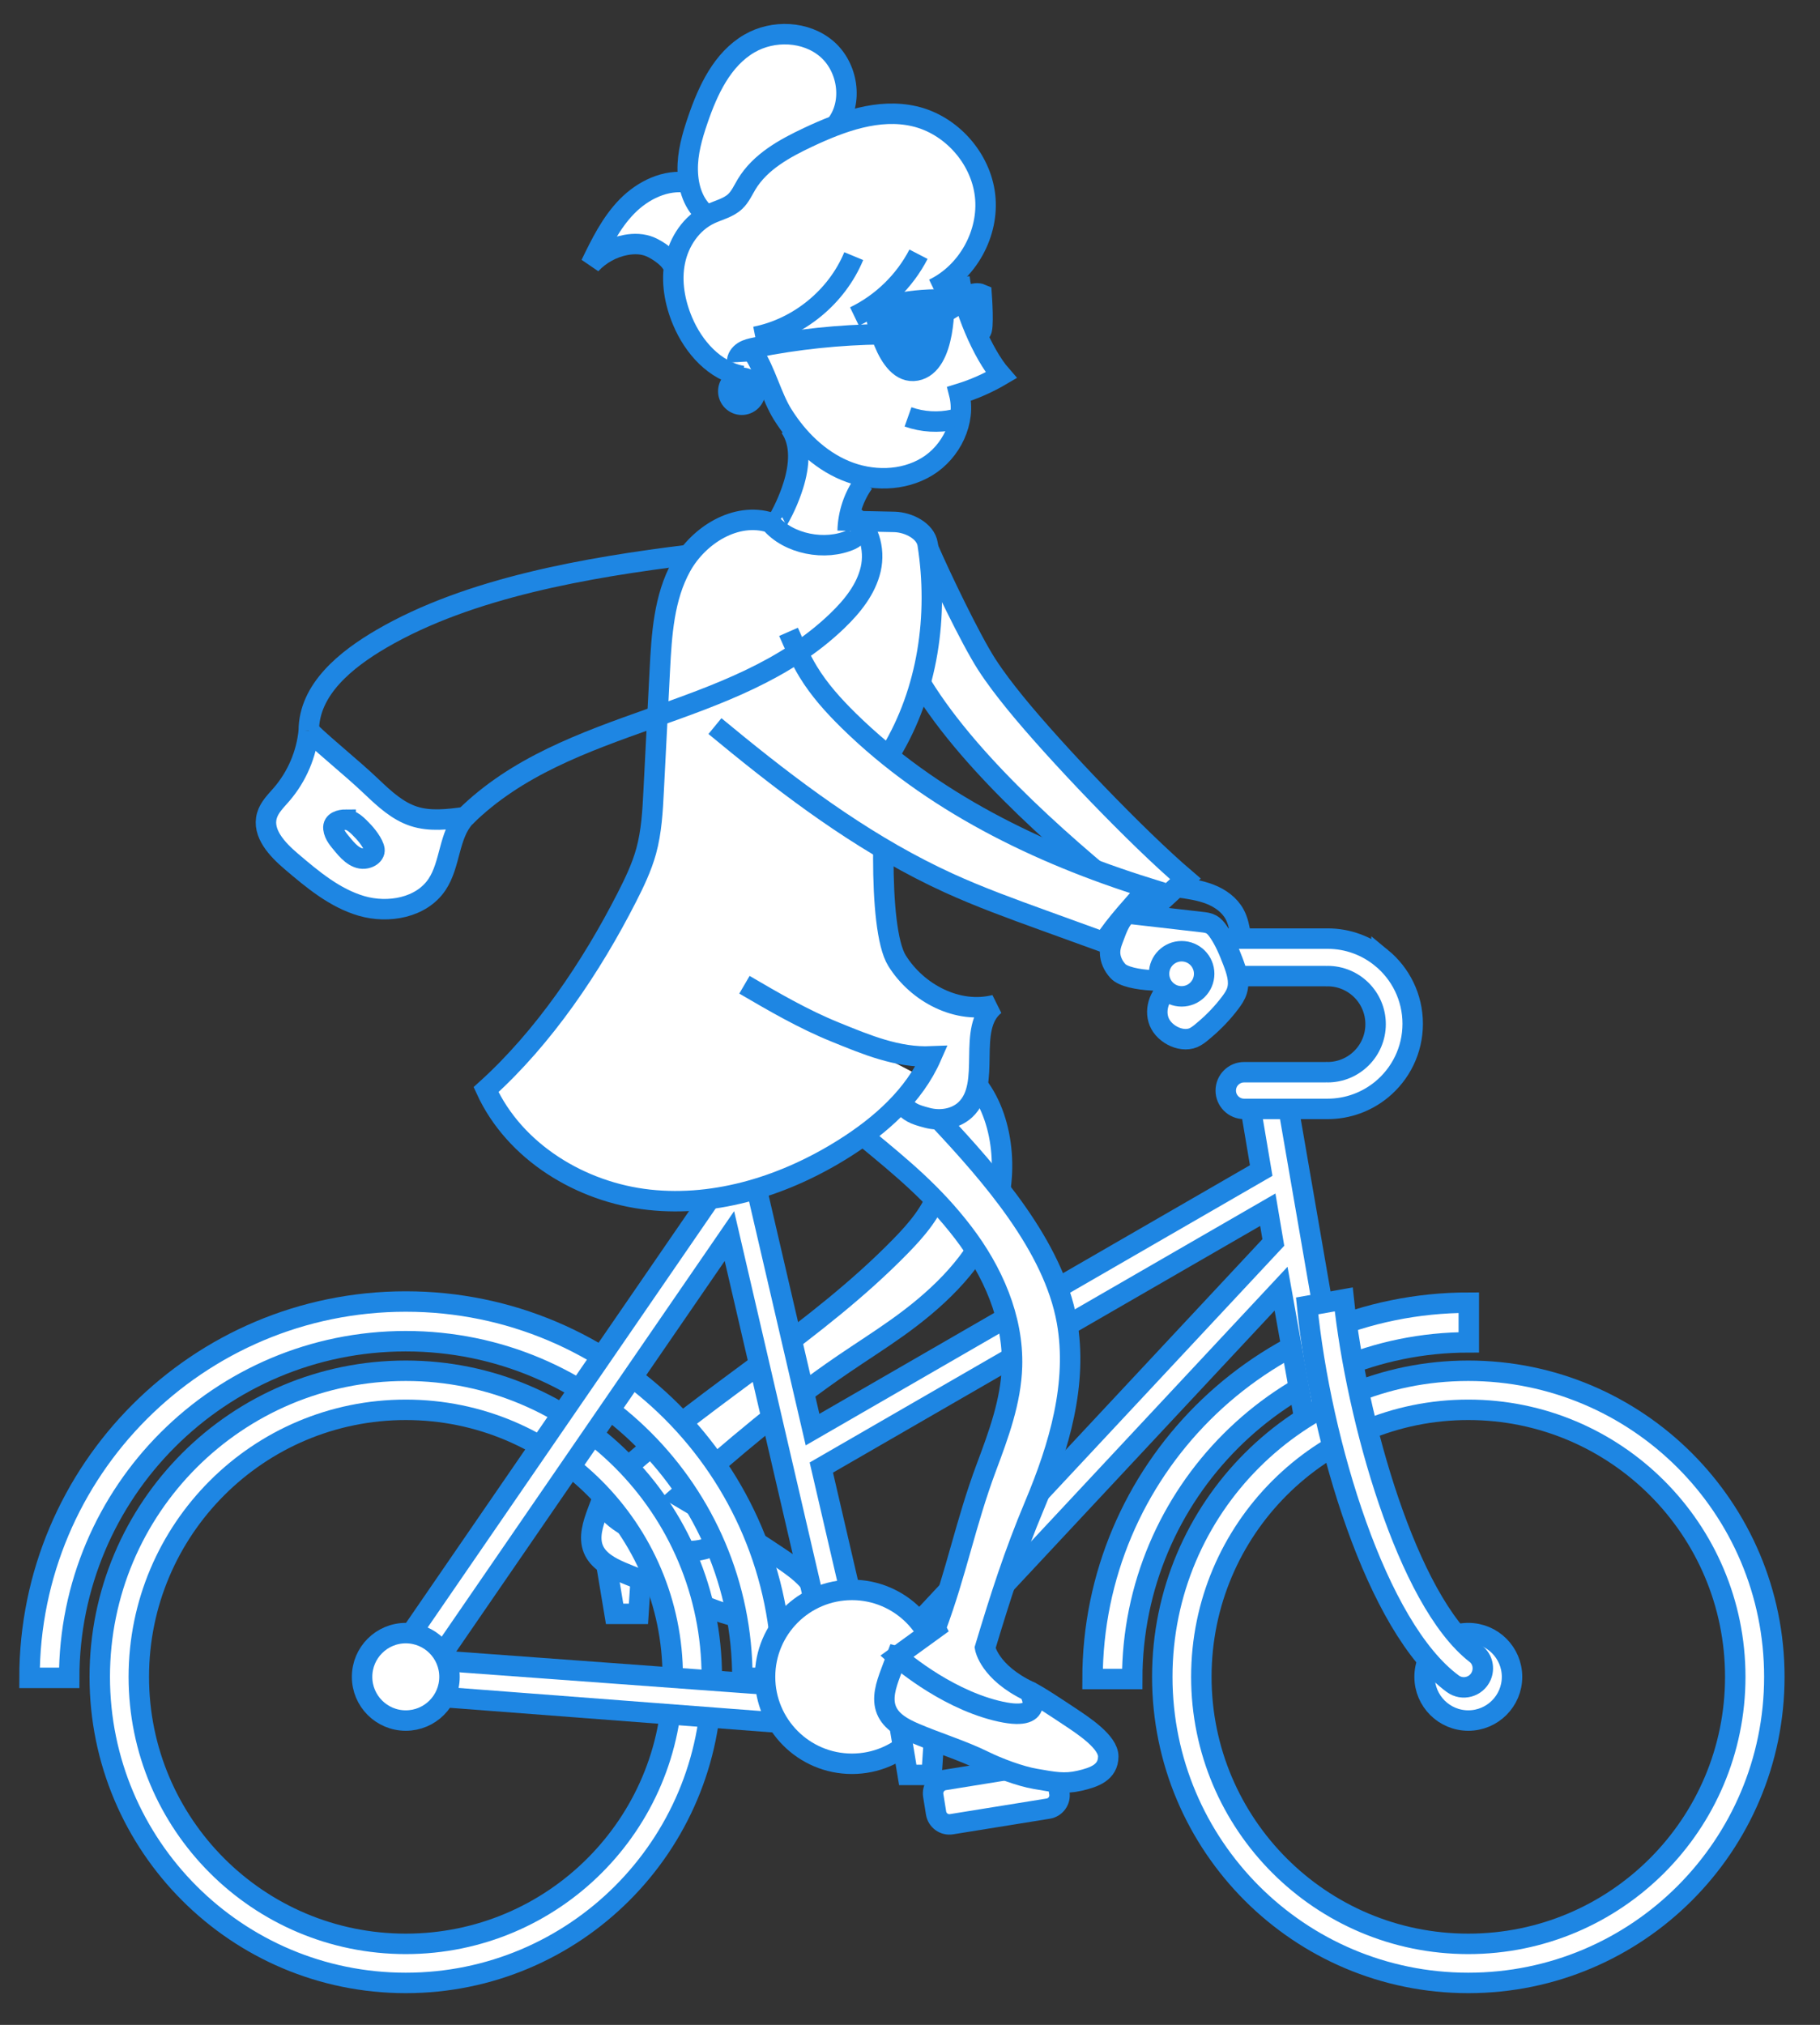 <svg xmlns="http://www.w3.org/2000/svg" width="89" height="99" viewBox="0 0 89 99">
    <rect x="0" y="0" width="89" height="99" fill="#333333" stroke="none"/>
    <g fill="none" fill-rule="evenodd">
        <path fill="#FFF" d="M38.003 20.268l-.428 2.728-.697 1.398s1.84 1.255 3.712.727c0 0 .124-1.881.61-3.111l-3.197-1.742z" transform="translate(1.034 1.262)"/>
        <path fill="#FFF" d="M45.9 18.115s.39 1.61-.718 2.66c-1.107 1.05-3.077 1.772-4.895.965-1.818-.808-3.4-3.417-3.725-4.188l-2.248-.775s-2.226-1.744-2.303-3.385c-.077-1.642-.793-2.413-1.167-2.546-.375-.132-2.356-.194-2.853.677 0 0 1.38-3.103 2.562-3.413 1.18-.31 2.071-.437 2.071-.437s-.256-3.44 1.546-5.638S38.306.547 38.306.547s2.956 1.176 1.708 4.056c0 0 4.279-1.025 5.655.888 1.377 1.912 1.84 3.62 1.094 5.114-.747 1.494-.925 1.532-.925 1.532s.662 2.99 1.876 5.071l-1.813.907zM50.225 87.163l-4.728.762c-.36.058-.698-.187-.756-.546l-.138-.858c-.058-.36.187-.699.547-.756l4.727-.763c.36-.057.698.188.756.547l.138.858c.058.36-.186.698-.546.756" transform="translate(1.034 1.262)"/>
        <path stroke="#1E86E3" strokeLinecap="round" strokeLinejoin="round" d="M50.225 87.163l-4.728.762c-.36.058-.698-.187-.756-.546l-.138-.858c-.058-.36.187-.699.547-.756l4.727-.763c.36-.057.698.188.756.547l.138.858c.058.36-.186.698-.546.756z" transform="translate(1.034 1.262)"/>
        <g>
            <path fill="#FFF" d="M0.001 0.365L0.407 2.803 1.573 2.803 1.68 1.194" transform="translate(1.034 1.262) translate(28.614 74.837)"/>
            <path stroke="#1E86E3" strokeLinecap="round" strokeLinejoin="round" strokeWidth=".75" d="M0.001 0.365L0.407 2.803 1.573 2.803 1.68 1.194" transform="translate(1.034 1.262) translate(28.614 74.837)"/>
        </g>
        <path fill="#FFF" d="M34.954 73.55c.39.172 1.405.852 1.99 1.24.667.445 1.893 1.243 1.884 1.956-.01.763-.663 1.01-1.406 1.18-.743.169-1.26.063-2.16-.092-.751-.13-1.812-.528-2.497-.865-1.1-.542-2.286-.894-3.414-1.379-.553-.238-1.137-.554-1.367-1.11-.24-.584-.019-1.246.202-1.837l.299-.798 6.469 1.705z" transform="translate(1.034 1.262)"/>
        <path stroke="#1E86E3" strokeLinecap="round" strokeLinejoin="round" d="M34.954 73.55c.39.172 1.405.852 1.99 1.24.667.445 1.893 1.243 1.884 1.956-.01.763-.663 1.01-1.406 1.18-.743.169-1.26.063-2.16-.092-.751-.13-1.812-.528-2.497-.865-1.1-.542-2.286-.894-3.414-1.379-.553-.238-1.137-.554-1.367-1.11-.24-.584-.019-1.246.202-1.837l.299-.798 6.469 1.705z" transform="translate(1.034 1.262)"/>
        <path fill="#FFF" d="M44.515 53.433c.52.939.7 2.391.392 3.419-.332 1.102-1.113 2.008-1.919 2.83-4.064 4.155-9.197 7.099-13.54 10.963 0 0-.896.62-1.037.98-.14.363.016 1.048 1.23 1.74 1.213.691 3.185 2.228 5.313.184l-2.8-1.658c2.59-2.276 5.213-4.526 8.063-6.466.875-.596 1.77-1.162 2.63-1.776 1.85-1.32 3.582-2.925 4.524-4.991.943-2.068.785-5.064-.604-6.862l-2.252 1.637z" transform="translate(1.034 1.262)"/>
        <path stroke="#1E86E3" strokeLinecap="round" strokeLinejoin="round" d="M44.515 53.433c.52.939.7 2.391.392 3.419-.332 1.102-1.113 2.008-1.919 2.83-4.064 4.155-9.197 7.099-13.54 10.963 0 0-.896.62-1.037.98-.14.363.016 1.048 1.23 1.74 1.213.691 3.185 2.228 5.313.184l-2.8-1.658c2.59-2.276 5.213-4.526 8.063-6.466.875-.596 1.77-1.162 2.63-1.776 1.85-1.32 3.582-2.925 4.524-4.991.943-2.068.785-5.064-.604-6.862l-2.252 1.637z" transform="translate(1.034 1.262)"/>
        <path fill="#FFF" d="M18.809 93.775c-7.21 0-13.055-5.845-13.055-13.055S11.6 67.665 18.81 67.665 31.864 73.51 31.864 80.72s-5.845 13.055-13.055 13.055m0-28.02c-8.265 0-14.965 6.7-14.965 14.965s6.7 14.965 14.965 14.965 14.965-6.7 14.965-14.965-6.7-14.965-14.965-14.965" transform="translate(1.034 1.262)"/>
        <path stroke="#1E86E3" strokeLinecap="round" strokeLinejoin="round" d="M18.809 93.775c-7.21 0-13.055-5.845-13.055-13.055S11.6 67.665 18.81 67.665 31.864 73.51 31.864 80.72s-5.845 13.055-13.055 13.055zm0-28.02c-8.265 0-14.965 6.7-14.965 14.965s6.7 14.965 14.965 14.965 14.965-6.7 14.965-14.965-6.7-14.965-14.965-14.965z" transform="translate(1.034 1.262)"/>
        <path fill="#FFF" d="M18.809 62.37c-10.162 0-18.4 8.238-18.4 18.4h1.94c0-9.09 7.37-16.46 16.46-16.46s16.46 7.37 16.46 16.46h1.94c0-10.162-8.238-18.4-18.4-18.4" transform="translate(1.034 1.262)"/>
        <path stroke="#1E86E3" strokeLinecap="round" strokeLinejoin="round" d="M18.809 62.37c-10.162 0-18.4 8.238-18.4 18.4h1.94c0-9.09 7.37-16.46 16.46-16.46s16.46 7.37 16.46 16.46h1.94c0-10.162-8.238-18.4-18.4-18.4z" transform="translate(1.034 1.262)"/>
        <path fill="#FFF" d="M70.792 64.366v-1.94c-10.162 0-18.4 8.238-18.4 18.4h1.94c0-9.09 7.369-16.46 16.46-16.46" transform="translate(1.034 1.262)"/>
        <path stroke="#1E86E3" strokeLinecap="round" strokeLinejoin="round" d="M70.792 64.366v-1.94c-10.162 0-18.4 8.238-18.4 18.4h1.94c0-9.09 7.369-16.46 16.46-16.46zM45.885 12.295c.15 1.394 1.119 3.737 2.042 4.791-.646.38-1.337.685-2.055.905.342 1.347-.386 2.838-1.573 3.56-1.188.724-2.73.727-4.012.189-1.282-.537-2.315-1.565-3.052-2.745-.543-.87-.818-2.08-1.429-3.015M37.6 19.626c.562.803.456 1.897.163 2.833-.212.679-.51 1.33-.885 1.935-.027-.025-.003-.081.033-.079" transform="translate(1.034 1.262)"/>
        <path fill="#FFF" d="M41.483 80.63L39.13 70.487l21.833-12.605.27 1.601-19.749 21.149zm-21.112-.71l14.264-20.75 5.146 22.174-19.41-1.424zm41.452-27.883l-1.794.302.611 3.627L38.7 68.633l-2.74-11.801-1.753-.251L18.27 79.766l-.058 1.756 22 1.68 1.793-.464 19.607-20.996 1.14 6.354 1.794-.302-2.723-15.757z" transform="translate(1.034 1.262)"/>
        <path stroke="#1E86E3" strokeLinecap="round" strokeLinejoin="round" d="M41.483 80.63L39.13 70.487l21.833-12.605.27 1.601-19.749 21.149zm-21.112-.71l14.264-20.75 5.146 22.174-19.41-1.424zm41.452-27.883l-1.794.302.611 3.627L38.7 68.633l-2.74-11.801-1.753-.251L18.27 79.766l-.058 1.756 22 1.68 1.793-.464 19.607-20.996 1.14 6.354 1.794-.302-2.723-15.757zM41.2 22.343c-.487.681-.763 1.511-.783 2.347" transform="translate(1.034 1.262)"/>
        <path fill="#FFF" d="M44.36 25.546c.58 1.344 2.056 4.427 2.847 5.658.426.662.91 1.287 1.407 1.9 1.94 2.386 5.979 6.608 8.32 8.602l-1.83 1.687c-3.726-2.952-8.567-7.116-11.06-11.163" transform="translate(1.034 1.262)"/>
        <path stroke="#1E86E3" strokeLinecap="round" strokeLinejoin="round" d="M44.36 25.546c.58 1.344 2.056 4.427 2.847 5.658.426.662.91 1.287 1.407 1.9 1.94 2.386 5.979 6.608 8.32 8.602l-1.83 1.687c-3.726-2.952-8.567-7.116-11.06-11.163M35.27 17.121c-1.355-.242-2.386-1.407-2.922-2.676-.387-.916-.573-1.94-.378-2.914.194-.976.804-1.891 1.702-2.32.422-.202.908-.302 1.248-.624.245-.233.383-.55.557-.84.663-1.099 1.853-1.753 3.014-2.3 1.628-.766 3.44-1.431 5.192-1.024 1.8.417 3.251 2.051 3.455 3.888.203 1.838-.854 3.748-2.52 4.55M43.882 11.168c-.68 1.316-1.797 2.402-3.13 3.046M35.898 15.203c2.121-.418 3.99-1.947 4.817-3.943" transform="translate(1.034 1.262)"/>
        <path stroke="#1E86E3" strokeLinecap="round" strokeLinejoin="round" d="M39.884 4.796c.81-1.085.543-2.775-.481-3.66C38.378.25 36.774.187 35.605.87c-1.323.774-2.02 2.278-2.516 3.728-.274.801-.513 1.632-.493 2.478.02.847.28 1.676.944 2.201M32.625 7.673c-1.1-.187-2.222.363-3.002 1.161-.78.798-1.28 1.822-1.767 2.826.451-.488 1.063-.826 1.716-.946.4-.074.824-.065 1.197.095.373.16 1.05.611 1.123 1.011M42.1 15.08c-2.078.025-4.153.243-6.19.65-.207.041-.417.085-.593.197-.178.112-.318.306-.306.515" transform="translate(1.034 1.262)"/>
        <path stroke="#1E86E3" strokeLinecap="round" strokeLinejoin="round" strokeWidth=".75" d="M43.369 19.12c.707.25 1.486.296 2.218.134" transform="translate(1.034 1.262)"/>
        <path stroke="#1E86E3" strokeLinecap="round" strokeLinejoin="round" d="M45.192 13.987c.235-.123.46-.265.674-.423" transform="translate(1.034 1.262)"/>
        <path fill="#FFF" d="M20.947 80.72c0 1.18-.957 2.137-2.138 2.137-1.18 0-2.137-.956-2.137-2.137 0-1.18.956-2.138 2.137-2.138s2.138.958 2.138 2.138" transform="translate(1.034 1.262)"/>
        <path stroke="#1E86E3" strokeLinecap="round" strokeLinejoin="round" d="M20.947 80.72c0 1.18-.957 2.137-2.138 2.137-1.18 0-2.137-.956-2.137-2.137 0-1.18.956-2.138 2.137-2.138s2.138.958 2.138 2.138z" transform="translate(1.034 1.262)"/>
        <path fill="#FFF" d="M44.878 80.72c0 2.347-1.904 4.25-4.25 4.25-2.348 0-4.25-1.903-4.25-4.25s1.902-4.25 4.25-4.25c2.346 0 4.25 1.903 4.25 4.25" transform="translate(1.034 1.262)"/>
        <path stroke="#1E86E3" strokeLinecap="round" strokeLinejoin="round" d="M44.878 80.72c0 2.347-1.904 4.25-4.25 4.25-2.348 0-4.25-1.903-4.25-4.25s1.902-4.25 4.25-4.25c2.346 0 4.25 1.903 4.25 4.25z" transform="translate(1.034 1.262)"/>
        <path fill="#FFF" d="M72.906 80.72c0 1.18-.958 2.137-2.138 2.137s-2.138-.956-2.138-2.137c0-1.18.957-2.138 2.138-2.138 1.18 0 2.138.958 2.138 2.138" transform="translate(1.034 1.262)"/>
        <path stroke="#1E86E3" strokeLinecap="round" strokeLinejoin="round" d="M72.906 80.72c0 1.18-.958 2.137-2.138 2.137s-2.138-.956-2.138-2.137c0-1.18.957-2.138 2.138-2.138 1.18 0 2.138.958 2.138 2.138z" transform="translate(1.034 1.262)"/>
        <path fill="#FFF" d="M66.524 45.572c-.718-.59-1.637-.945-2.64-.945H55.11c-.495 0-.897.403-.897.897v.038c0 .496.402.898.897.898h8.685c.015 0 .029.004.045.004.015 0 .029-.004.044-.004 1.299 0 2.35 1.052 2.35 2.35 0 1.297-1.051 2.349-2.35 2.349-.015 0-.029-.005-.044-.005-.016 0-.03.005-.045.005H59.805c-.496 0-.898.401-.898.898 0 .495.402.896.898.896h4.08c1.002 0 1.92-.354 2.64-.943.93-.764 1.523-1.922 1.523-3.219s-.593-2.456-1.524-3.22" transform="translate(1.034 1.262)"/>
        <path stroke="#1E86E3" strokeLinecap="round" strokeLinejoin="round" d="M66.524 45.572c-.718-.59-1.637-.945-2.64-.945H55.11c-.495 0-.897.403-.897.897v.038c0 .496.402.898.897.898h8.685c.015 0 .029.004.045.004.015 0 .029-.004.044-.004 1.299 0 2.35 1.052 2.35 2.35 0 1.297-1.051 2.349-2.35 2.349-.015 0-.029-.005-.044-.005-.016 0-.03.005-.045.005H59.805c-.496 0-.898.401-.898.898 0 .495.402.896.898.896h4.08c1.002 0 1.92-.354 2.64-.943.93-.764 1.523-1.922 1.523-3.219s-.593-2.456-1.524-3.22z" transform="translate(1.034 1.262)"/>
        <path fill="#FFF" d="M70.767 93.775c-7.209 0-13.054-5.845-13.054-13.055s5.845-13.055 13.054-13.055c7.21 0 13.055 5.845 13.055 13.055s-5.845 13.055-13.055 13.055m0-28.02c-8.264 0-14.964 6.7-14.964 14.965s6.7 14.965 14.964 14.965c8.265 0 14.966-6.7 14.966-14.965s-6.7-14.965-14.966-14.965" transform="translate(1.034 1.262)"/>
        <path stroke="#1E86E3" strokeLinecap="round" strokeLinejoin="round" d="M70.767 93.775c-7.209 0-13.054-5.845-13.054-13.055s5.845-13.055 13.054-13.055c7.21 0 13.055 5.845 13.055 13.055s-5.845 13.055-13.055 13.055zm0-28.02c-8.264 0-14.964 6.7-14.964 14.965s6.7 14.965 14.964 14.965c8.265 0 14.966-6.7 14.966-14.965s-6.7-14.965-14.966-14.965z" transform="translate(1.034 1.262)"/>
        <g>
            <path fill="#FFF" d="M0.436 0.064L0.843 2.502 2.008 2.502 2.116 0.893" transform="translate(1.034 1.262) translate(42.513 83.013)"/>
            <path stroke="#1E86E3" strokeLinecap="round" strokeLinejoin="round" strokeWidth=".75" d="M0.436 0.064L0.843 2.502 2.008 2.502 2.116 0.893" transform="translate(1.034 1.262) translate(42.513 83.013)"/>
        </g>
        <path fill="#FFF" d="M49.287 81.424c.39.173 1.405.853 1.99 1.241.667.444 1.893 1.242 1.884 1.956-.009.763-.662 1.009-1.406 1.179-.743.17-1.26.064-2.16-.092-.751-.129-1.812-.528-2.497-.865-1.1-.542-2.285-.893-3.414-1.378-.553-.238-1.137-.554-1.367-1.111-.24-.584-.018-1.245.203-1.836l.298-.798 6.47 1.704z" transform="translate(1.034 1.262)"/>
        <path stroke="#1E86E3" strokeLinecap="round" strokeLinejoin="round" d="M49.287 81.424c.39.173 1.405.853 1.99 1.241.667.444 1.893 1.242 1.884 1.956-.009.763-.662 1.009-1.406 1.179-.743.17-1.26.064-2.16-.092-.751-.129-1.812-.528-2.497-.865-1.1-.542-2.285-.893-3.414-1.378-.553-.238-1.137-.554-1.367-1.111-.24-.584-.018-1.245.203-1.836l.298-.798 6.47 1.704z" transform="translate(1.034 1.262)"/>
        <path fill="#FFF" d="M54.117 43.403c-.404.27-.57.873-.748 1.325-.07.184-.12.377-.12.573.002.339.156.667.386.915.495.54 2.842.582 3.498.259v.218l-.804.238c-.619.312-.94 1.124-.677 1.766.262.64 1.185 1.077 1.78.72.18-.105.304-.22.465-.356.453-.385.864-.818 1.222-1.291.137-.182.268-.371.336-.589.149-.472-.023-.98-.2-1.443-.196-.51-.405-1.02-.719-1.467-.094-.134-.2-.265-.345-.341-.135-.074-.293-.093-.447-.11l-3.627-.417" transform="translate(1.034 1.262)"/>
        <path stroke="#1E86E3" strokeLinecap="round" strokeLinejoin="round" d="M54.117 43.403c-.404.27-.57.873-.748 1.325-.07.184-.12.377-.12.573.002.339.156.667.386.915.495.54 2.842.582 3.498.259v.218l-.804.238c-.619.312-.94 1.124-.677 1.766.262.64 1.185 1.077 1.78.72.18-.105.304-.22.465-.356.453-.385.864-.818 1.222-1.291.137-.182.268-.371.336-.589.149-.472-.023-.98-.2-1.443-.196-.51-.405-1.02-.719-1.467-.094-.134-.2-.265-.345-.341-.135-.074-.293-.093-.447-.11l-3.627-.417z" transform="translate(1.034 1.262)"/>
        <path fill="#FFF" d="M44.722 78.34c1.017-2.716 1.462-5.143 2.478-7.86.598-1.597 1.203-3.23 1.254-4.934.072-2.37-.95-4.669-2.39-6.55-1.443-1.884-2.942-3.12-4.771-4.628l-.557-.601 2.158-2.159 1.981 1.854c2.551 2.722 5.605 6.202 6.263 9.874.542 3.031-.38 6.132-1.572 8.971-1.017 2.422-1.675 4.488-2.43 6.994 0 0 .2 1.192 2.15 2.123 0 0 .998 1.6-1.625.942-2.622-.66-4.843-2.646-4.843-2.646l1.904-1.38z" transform="translate(1.034 1.262)"/>
        <path stroke="#1E86E3" strokeLinecap="round" strokeLinejoin="round" d="M44.722 78.34c1.017-2.716 1.462-5.143 2.478-7.86.598-1.597 1.203-3.23 1.254-4.934.072-2.37-.95-4.669-2.39-6.55-1.443-1.884-2.942-3.12-4.771-4.628l-.557-.601 2.158-2.159 1.981 1.854c2.551 2.722 5.605 6.202 6.263 9.874.542 3.031-.38 6.132-1.572 8.971-1.017 2.422-1.675 4.488-2.43 6.994 0 0 .2 1.192 2.15 2.123 0 0 .998 1.6-1.625.942-2.622-.66-4.843-2.646-4.843-2.646l1.904-1.38zM56.6 42.12c.522.072 1.05.147 1.541.34.492.192.95.518 1.2.982.172.318.236.68.298 1.035" transform="translate(1.034 1.262)"/>
        <path fill="#FFF" d="M70.009 81.058c-3.732-2.741-6.457-11.806-7.123-18.473l1.791-.319c.616 5.82 3.096 14.718 6.466 17.335.323.251.42.699.258 1.075-.235.542-.917.732-1.392.382" transform="translate(1.034 1.262)"/>
        <path stroke="#1E86E3" strokeLinecap="round" strokeLinejoin="round" d="M70.009 81.058c-3.732-2.741-6.457-11.806-7.123-18.473l1.791-.319c.616 5.82 3.096 14.718 6.466 17.335.323.251.42.699.258 1.075-.235.542-.917.732-1.392.382z" transform="translate(1.034 1.262)"/>
        <path fill="#FFF" d="M35.37 46.883c1.437.84 2.881 1.681 4.423 2.307 1.542.627 3.06 1.268 4.723 1.197-.843 1.92-2.49 3.375-4.262 4.493-2.836 1.79-6.213 2.879-9.547 2.515-3.334-.363-6.574-2.336-7.973-5.385 2.84-2.565 5.145-5.99 6.884-9.397.372-.729.728-1.471.946-2.26.264-.962.317-1.966.367-2.961l.3-5.876c.09-1.749.2-3.566 1.051-5.096.852-1.529 2.686-2.664 4.353-2.132.887 1.059 2.694 1.402 3.955.833.61-.275.047-.91-.017-.908.712.014 1.424.023 2.137.042.683.02 1.518.435 1.62 1.092.544 3.486.016 7.169-1.809 10.188-.383 1.836-.681 8.576.31 10.17.99 1.592 2.973 2.632 4.79 2.166-1.44 1.142-.107 3.873-1.452 5.125-.486.452-1.226.563-1.867.391-.641-.17-.847-.25-1.3-.737l1.118-1.226" transform="translate(1.034 1.262)"/>
        <path stroke="#1E86E3" strokeLinecap="round" strokeLinejoin="round" d="M35.37 46.883c1.437.84 2.881 1.681 4.423 2.307 1.542.627 3.06 1.268 4.723 1.197-.843 1.92-2.49 3.375-4.262 4.493-2.836 1.79-6.213 2.879-9.547 2.515-3.334-.363-6.574-2.336-7.973-5.385 2.84-2.565 5.145-5.99 6.884-9.397.372-.729.728-1.471.946-2.26.264-.962.317-1.966.367-2.961l.3-5.876c.09-1.749.2-3.566 1.051-5.096.852-1.529 2.686-2.664 4.353-2.132.887 1.059 2.694 1.402 3.955.833.61-.275.047-.91-.017-.908.712.014 1.424.023 2.137.042.683.02 1.518.435 1.62 1.092.544 3.486.016 7.169-1.809 10.188-.383 1.836-.681 8.576.31 10.17.99 1.592 2.973 2.632 4.79 2.166-1.44 1.142-.107 3.873-1.452 5.125-.486.452-1.226.563-1.867.391-.641-.17-.847-.25-1.3-.737" transform="translate(1.034 1.262)"/>
        <path fill="#FFF" d="M37.526 29.629c.291.663.585 1.33.962 1.95.539.886 1.24 1.663 1.98 2.39 4.027 3.953 9.25 6.504 14.636 8.187-.672.776-1.614 1.776-2.16 2.646l-2.952-1.07c-1.561-.566-3.124-1.134-4.634-1.823-3.744-1.71-7.106-4.152-10.301-6.746-.378-.307-.754-.617-1.13-.926" transform="translate(1.034 1.262)"/>
        <path stroke="#1E86E3" strokeLinecap="round" strokeLinejoin="round" d="M37.526 29.629c.291.663.585 1.33.962 1.95.539.886 1.24 1.663 1.98 2.39 4.027 3.953 9.25 6.504 14.636 8.187-.672.776-1.614 1.776-2.16 2.646l-2.952-1.07c-1.561-.566-3.124-1.134-4.634-1.823-3.744-1.71-7.106-4.152-10.301-6.746-.378-.307-.754-.617-1.13-.926" transform="translate(1.034 1.262)"/>
        <path stroke="#1E86E3" strokeLinecap="round" strokeLinejoin="round" d="M40.566 23.896c.882.506 1.208 1.683.978 2.673-.23.99-.902 1.818-1.635 2.523-5.086 4.891-13.177 4.637-18.2 9.594M14.066 34.464c.002-2.021 1.817-3.482 3.564-4.5 4.296-2.501 10.08-3.486 15.015-4.097" transform="translate(1.034 1.262)"/>
        <g>
            <path fill="#FFF" d="M2.62.505c-.11 1.139-.58 2.24-1.326 3.107-.278.323-.604.632-.721 1.042-.247.86.507 1.656 1.188 2.236 1.041.887 2.125 1.796 3.438 2.18 1.312.382 2.926.092 3.689-1.044.67-.997.563-2.414 1.376-3.3-.839.113-1.712.223-2.516-.04-.793-.26-1.427-.85-2.033-1.424C4.63 2.232 3.707 1.535 2.62.505" transform="translate(1.034 1.262) translate(11.446 33.96)"/>
            <path stroke="#1E86E3" strokeLinecap="round" strokeLinejoin="round" d="M2.62.505c-.11 1.139-.58 2.24-1.326 3.107-.278.323-.604.632-.721 1.042-.247.86.507 1.656 1.188 2.236 1.041.887 2.125 1.796 3.438 2.18 1.312.382 2.926.092 3.689-1.044.67-.997.563-2.414 1.376-3.3-.839.113-1.712.223-2.516-.04-.793-.26-1.427-.85-2.033-1.424C4.63 2.232 3.707 1.535 2.62.505" transform="translate(1.034 1.262) translate(11.446 33.96)"/>
        </g>
        <path stroke="#1E86E3" strokeLinecap="round" strokeLinejoin="round" d="M15.868 38.813c.295 0 .553.245.878.593.245.262.583.74.528.965-.036.15-.174.255-.318.305-.472.167-.877-.208-1.195-.594-.211-.258-.453-.505-.49-.837-.04-.343.341-.432.597-.432z" transform="translate(1.034 1.262)"/>
        <path fill="#FFF" d="M57.851 46.347c0 .61-.494 1.104-1.103 1.104s-1.103-.494-1.103-1.104c0-.61.494-1.103 1.103-1.103.61 0 1.103.494 1.103 1.103" transform="translate(1.034 1.262)"/>
        <path stroke="#1E86E3" strokeLinecap="round" strokeLinejoin="round" d="M57.851 46.347c0 .61-.494 1.104-1.103 1.104s-1.103-.494-1.103-1.104c0-.61.494-1.103 1.103-1.103.61 0 1.103.494 1.103 1.103z" transform="translate(1.034 1.262)"/>
        <path fill="#1E86E3" d="M45.134 13.38s.132 3.205-1.367 3.475c-1.498.27-2.033-2.992-2.033-2.992s1.357-.524 3.4-.483" transform="translate(1.034 1.262)"/>
        <path stroke="#1E86E3" strokeLinecap="round" strokeLinejoin="round" d="M45.134 13.38s.132 3.205-1.367 3.475c-1.498.27-2.033-2.992-2.033-2.992s1.357-.524 3.4-.483zM46.967 13.127s.132 1.782-.046 1.825c-.178.045-.756-1.644-.756-1.644s.425-.346.802-.181z" transform="translate(1.034 1.262)"/>
        <path fill="#1E86E3" d="M35.898 17.867c0 .363-.295.66-.658.66-.364 0-.66-.297-.66-.66 0-.363.296-.66.66-.66.363 0 .658.297.658.66" transform="translate(1.034 1.262)"/>
        <path stroke="#1E86E3" strokeLinecap="round" strokeLinejoin="round" strokeWidth=".75" d="M35.898 17.867c0 .363-.295.66-.658.66-.364 0-.66-.297-.66-.66 0-.363.296-.66.66-.66.363 0 .658.297.658.66z" transform="translate(1.034 1.262)"/>
    </g>
</svg>
